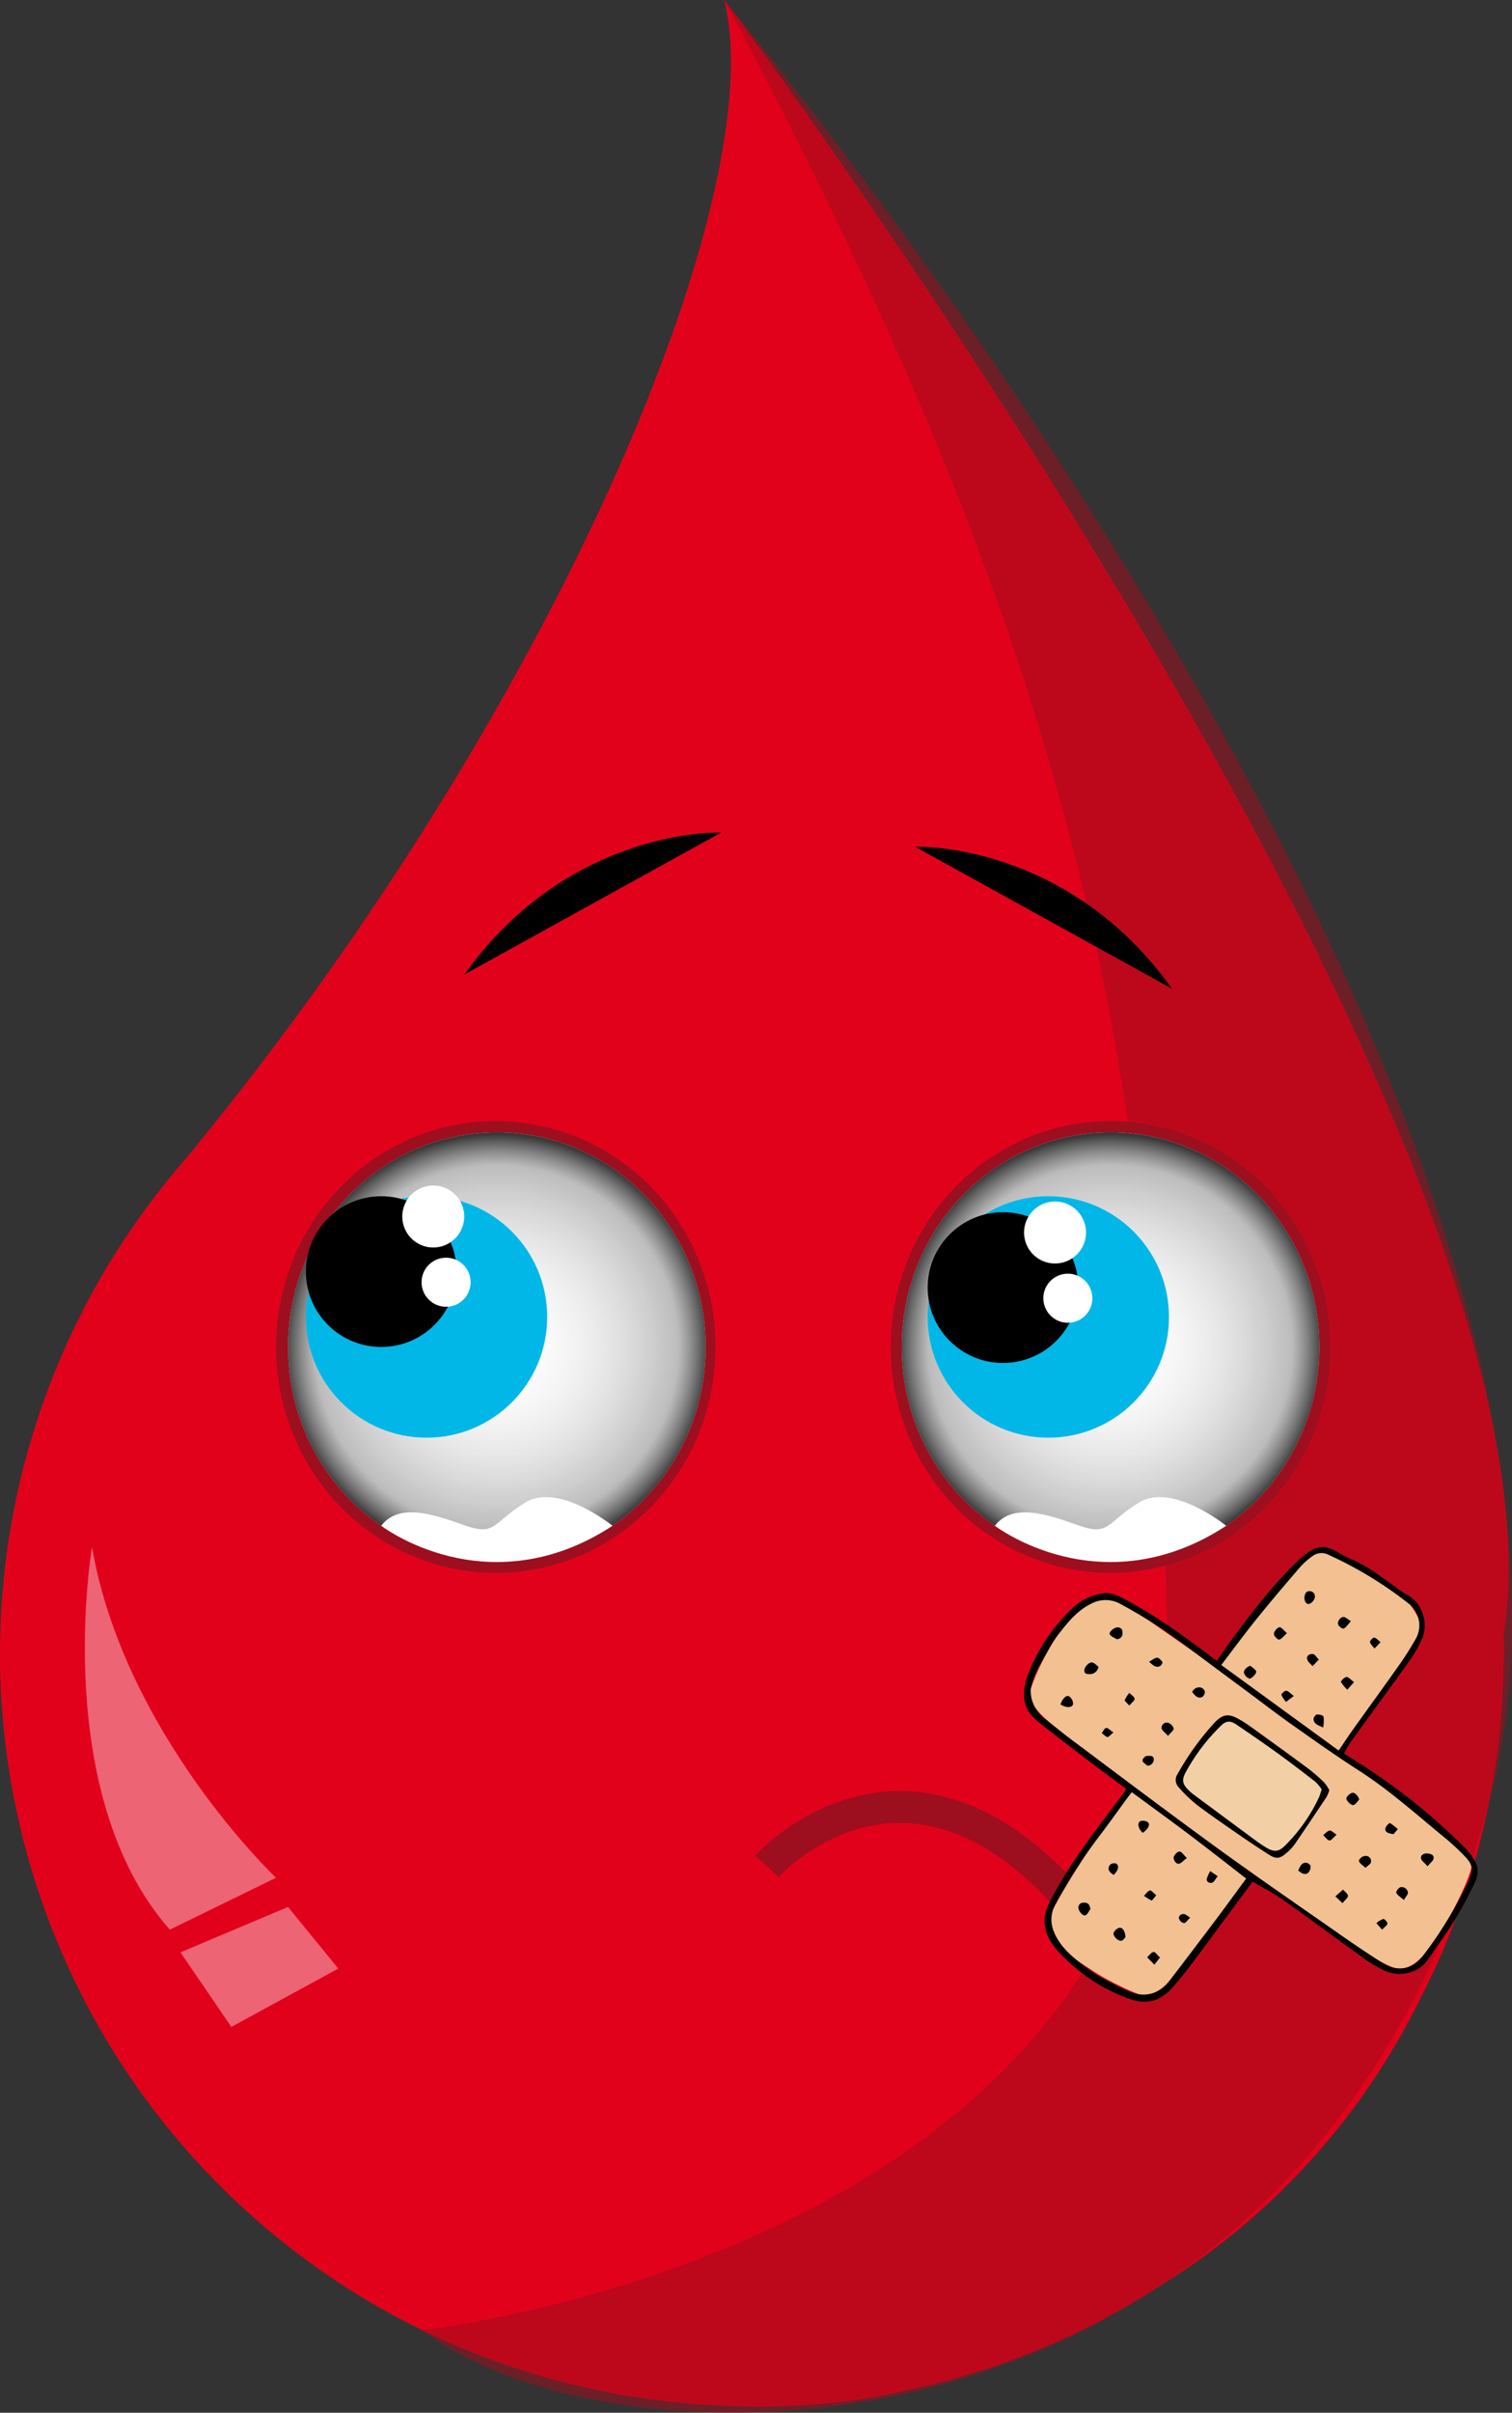 <svg xmlns="http://www.w3.org/2000/svg" xmlns:xlink="http://www.w3.org/1999/xlink" width="379.749" height="605.567" viewBox="0 0 379.749 605.567">
  <rect x="0" y="0" width="379.749" height="605.567" fill="#333333" stroke="none"/>
  <defs>
    <radialGradient id="radial-gradient" cx="0.5" cy="0.5" r="0.493" gradientTransform="translate(-0.014) scale(1.027 1)" gradientUnits="objectBoundingBox">
      <stop offset="0" stop-color="#fff" stop-opacity="0"/>
      <stop offset="0.855" stop-color="#6b6b6b" stop-opacity="0.451"/>
      <stop offset="1" stop-opacity="0.78"/>
    </radialGradient>
  </defs>
  <g id="Group_1782" data-name="Group 1782" transform="translate(-1169.25 -151.5)">
    <g id="Group_1779" data-name="Group 1779" transform="translate(1169.25 151.5)">
      <path id="Path_6683" data-name="Path 6683" d="M1546.906,561.876c19.41-124.222-195.76-410.376-195.76-410.376,12.2,48.8-43.256,179.678-135.643,291.281h0a188.861,188.861,0,0,0-17.387,224.171c.708,1.16,1.112,1.767,1.112,1.767l.026.035a188.7,188.7,0,0,0,149.963,86.45c28.442,1.625,47.616-3.771,47.616-3.771l.124-.032a187.726,187.726,0,0,0,62.945-25.764,175.539,175.539,0,0,0,66.217-72.84,187.9,187.9,0,0,0,20.734-82.053C1547.07,565.109,1546.906,561.876,1546.906,561.876Z" transform="translate(-1169.25 -151.5)" fill="#e2011b"/>
      <ellipse id="Ellipse_41" data-name="Ellipse 41" cx="55.2" cy="56.708" rx="55.2" ry="56.708" transform="translate(223.718 281.361)" fill="#9d0f1f" style="mix-blend-mode: multiply;isolation: isolate"/>
      <ellipse id="Ellipse_42" data-name="Ellipse 42" cx="55.2" cy="56.708" rx="55.2" ry="56.708" transform="translate(69.328 281.361)" fill="#9d0f1f" style="mix-blend-mode: multiply;isolation: isolate"/>
      <path id="Path_6684" data-name="Path 6684" d="M1364.607,151.5S1602.752,435.346,1556.5,604.743,1339.286,774.98,1288.686,736.309c0,0,190.6-20.737,187.324-170.076S1453.406,317.84,1364.607,151.5Z" transform="translate(-1182.711 -151.5)" fill="#9d0f1f" opacity="0.54"/>
      <ellipse id="Ellipse_43" data-name="Ellipse 43" cx="52.445" cy="53.879" rx="52.445" ry="53.879" transform="translate(72.345 284.19)" fill="#fff"/>
      <ellipse id="Ellipse_44" data-name="Ellipse 44" cx="52.445" cy="53.879" rx="52.445" ry="53.879" transform="translate(72.345 284.19)" fill="url(#radial-gradient)"/>
      <ellipse id="Ellipse_45" data-name="Ellipse 45" cx="52.445" cy="53.879" rx="52.445" ry="53.879" transform="translate(226.473 284.19)" fill="#fff"/>
      <ellipse id="Ellipse_46" data-name="Ellipse 46" cx="52.445" cy="53.879" rx="52.445" ry="53.879" transform="translate(226.473 284.19)" fill="url(#radial-gradient)"/>
      <circle id="Ellipse_47" data-name="Ellipse 47" cx="30.303" cy="30.303" r="30.303" transform="translate(232.989 300.23)" fill="#00b7e7"/>
      <circle id="Ellipse_48" data-name="Ellipse 48" cx="30.303" cy="30.303" r="30.303" transform="translate(76.825 300.23)" fill="#00b7e7"/>
      <g id="Group_1777" data-name="Group 1777" transform="translate(76.825 297.542)">
        <circle id="Ellipse_49" data-name="Ellipse 49" cx="18.919" cy="18.919" r="18.919" transform="translate(0 2.689)"/>
        <circle id="Ellipse_50" data-name="Ellipse 50" cx="7.782" cy="7.782" r="7.782" transform="translate(24.207)" fill="#fff"/>
        <circle id="Ellipse_51" data-name="Ellipse 51" cx="6.161" cy="6.161" r="6.161" transform="translate(29.051 18.117)" fill="#fff"/>
      </g>
      <g id="Group_1778" data-name="Group 1778" transform="translate(232.989 301.556)">
        <circle id="Ellipse_52" data-name="Ellipse 52" cx="18.919" cy="18.919" r="18.919" transform="translate(0 2.689)"/>
        <circle id="Ellipse_53" data-name="Ellipse 53" cx="7.782" cy="7.782" r="7.782" transform="translate(24.207)" fill="#fff"/>
        <circle id="Ellipse_54" data-name="Ellipse 54" cx="6.161" cy="6.161" r="6.161" transform="translate(29.051 18.117)" fill="#fff"/>
      </g>
      <path id="Path_6685" data-name="Path 6685" d="M1428.272,391.012s38-1.487,64.56,35.654" transform="translate(-1198.442 -178.492)"/>
      <path id="Path_6686" data-name="Path 6686" d="M1365.217,386.988s-38-1.487-64.561,35.653" transform="translate(-1184.06 -178.039)"/>
      <path id="Path_6687" data-name="Path 6687" d="M1386.349,677.515s33.622-37.532,74.4,6.623" transform="translate(-1193.717 -209.106)" fill="none" stroke="#9d0f1f" stroke-miterlimit="10" stroke-width="8"/>
      <path id="Path_6688" data-name="Path 6688" d="M1195.064,589.1s-10.58,61.851,19.532,96.031l26.688-13.021S1203.2,636.1,1195.064,589.1Z" transform="translate(-1171.956 -200.818)" fill="#fff" opacity="0.39"/>
      <path id="Path_6689" data-name="Path 6689" d="M1220.323,702.3l27.027-11.394,12.614,15.463-26.856,14.649Z" transform="translate(-1175.006 -212.292)" fill="#fff" opacity="0.39"/>
      <path id="Path_6690" data-name="Path 6690" d="M1277.155,582.162s26.654,20.492,58.086,0c0,0-13.531-10.93-21.873-5.844s-7.325,8.546-15.361,5.7S1281.633,576.408,1277.155,582.162Z" transform="translate(-1181.411 -199.226)" fill="#fff"/>
      <path id="Path_6691" data-name="Path 6691" d="M1450.863,582.162s26.654,20.492,58.086,0c0,0-13.531-10.93-21.873-5.844s-7.325,8.546-15.361,5.7S1455.341,576.408,1450.863,582.162Z" transform="translate(-1200.988 -199.226)" fill="#fff"/>
    </g>
    <g id="Group_1781" data-name="Group 1781" transform="translate(1426.446 539.784)">
      <path id="Path_6692" data-name="Path 6692" d="M1461.444,629.562s-1.177-.567-.476-3.176,9.145-24.194,21.443-23l74.641,52.1s14.9,12.9,14.672,15.2-4.1,10.764-6.748,14.708-6.51,11.908-12.207,11.029-41.85-27.209-41.85-27.209l-37.981-28.858S1461.922,632.737,1461.444,629.562Z" transform="translate(-1459.298 -590.706)" fill="#f3c091"/>
      <path id="Path_6693" data-name="Path 6693" d="M1531.976,590.337s.559-1.2,3.129-.484,25.908,9.935,24.734,22.414l-53.409,75.085s-12.718,15.124-14.981,14.888-10.609-4.163-14.5-6.847-11.736-6.606-10.87-12.387,26.817-42.467,26.817-42.467L1521.343,602S1528.847,590.821,1531.976,590.337Z" transform="translate(-1459.892 -589.161)" fill="#f3c091"/>
      <rect id="Rectangle_208" data-name="Rectangle 208" width="21.402" height="32.953" rx="3.413" transform="matrix(0.6, -0.8, 0.8, 0.6, 37.583, 58.287)" fill="#f2cfa5"/>
      <g id="Group_1780" data-name="Group 1780" transform="translate(0 0)">
        <path id="Path_6694" data-name="Path 6694" d="M1516.519,673.09c-5.231,7.059-10.4,14.067-15.609,21.041-1.367,1.83-2.831,3.594-4.327,5.32-3.208,3.7-6.664,4.628-11.263,2.959a44.158,44.158,0,0,1-17.568-11.766c-2.3-2.5-3.963-5.619-3.363-9.286a12.494,12.494,0,0,1,1.392-3.589c4.688-9.046,10.879-17.078,17.023-25.141.575-.755,1.126-1.527,1.679-2.3a3.934,3.934,0,0,0,.263-.556c-2.776-2.058-5.561-4.077-8.3-6.16-4.461-3.395-8.918-6.8-13.325-10.264-2.154-1.7-3.908-3.793-4-6.668a13.9,13.9,0,0,1,.738-4.929,45.043,45.043,0,0,1,11.433-17.334,13.85,13.85,0,0,1,7.427-3.664c2.066-.358,3.879.492,5.661,1.423,7.872,4.112,14.984,9.362,22.052,14.68.338.255.688.5,1.108.8,1.178-1.688,2.276-3.334,3.448-4.924,5.3-7.192,10.712-14.293,17.208-20.481a18.02,18.02,0,0,1,1.482-1.252c3.136-2.4,5.095-2.488,8.522-.452a21.5,21.5,0,0,0,2.745,1.438c4.358,1.8,8.024,4.683,11.8,7.393a18.339,18.339,0,0,0,2.465,1.657c4.062,2,5.5,7.374,3.846,11.175a32.375,32.375,0,0,1-3.382,5.779c-4.755,6.667-9.618,13.257-14.411,19.9-.651.9-1.133,1.922-1.781,3.037,1.281.807,2.515,1.564,3.731,2.35a156.316,156.316,0,0,1,26.707,21.382,14.6,14.6,0,0,1,1.093,1.278c2.6,3.341,2.586,5.091.6,8.851a90.933,90.933,0,0,1-7.236,12.365c-1.47,1.963-2.76,4.061-4.24,6.016-2.208,2.916-6.831,3.949-10.612,2.208a35.654,35.654,0,0,1-5.71-3.508c-6.588-4.717-13.081-9.568-19.7-14.239C1521.7,675.918,1519.026,674.571,1516.519,673.09Zm-55.735-48.308a8.792,8.792,0,0,0,3.618,7.439c2.319,1.86,4.625,3.743,7.007,5.52,12.026,8.975,24,18.026,36.138,26.842,10.254,7.444,20.7,14.618,31.092,21.874,3.462,2.418,6.968,4.781,10.531,7.05,3.023,1.925,7.113,2.277,10.217-1.934a99.434,99.434,0,0,0,11.267-18.512c1.287-2.9,1.324-4.084-.894-6.4a61.123,61.123,0,0,0-5.33-4.891c-6.957-5.72-13.673-11.737-21.3-16.624-5.658-3.626-11.141-7.53-16.639-11.4-3.539-2.49-6.967-5.138-10.442-7.719-5.052-3.754-10.121-7.485-15.146-11.275a130.989,130.989,0,0,0-17.456-11.294,7.6,7.6,0,0,0-7.392-.174c-3.989,1.948-6.44,5.338-9.026,8.649a20.854,20.854,0,0,0-1.677,2.749c-1.173,2.107-2.421,4.182-3.43,6.365A23.1,23.1,0,0,0,1460.784,624.782Zm54.122,47.528c-4.806-3.714-9.505-7.415-14.279-11.017s-9.6-7.086-14.452-10.66c-.448.569-.722.9-.974,1.24-2.24,3.059-4.435,6.154-6.722,9.177a131.364,131.364,0,0,0-11.325,17.425,7.84,7.84,0,0,0-.74,6.666c1.584,4.443,5.23,7.139,8.784,9.861a28.671,28.671,0,0,0,3.713,2.327,65.728,65.728,0,0,0,6.321,3.232c4.335,1.792,7.811.794,10.64-2.9q5.816-7.592,11.568-15.235C1510,679.023,1512.5,675.571,1514.906,672.31Zm23.225-32.144c1.342-1.964,2.477-3.691,3.678-5.372,3.883-5.437,7.821-10.834,11.671-16.293,1.413-2,2.72-4.094,3.933-6.225a6.881,6.881,0,0,0-1.965-9.183A97.22,97.22,0,0,0,1535.6,591.06a3.744,3.744,0,0,0-4.032.31,18.99,18.99,0,0,0-3.005,2.631c-3.683,4.282-7.354,8.578-10.9,12.972-3.052,3.781-5.931,7.7-9.018,11.733Z" transform="translate(-1459.114 -589.102)"/>
        <path id="Path_6695" data-name="Path 6695" d="M1540.617,655.5a9.42,9.42,0,0,1-.656,1.649c-2.7,4.047-5.4,8.094-8.163,12.094a12.134,12.134,0,0,1-2.171,2.206c-1.421,1.215-2.4,1.327-3.995.323-2.478-1.561-4.92-3.185-7.33-4.85-3.687-2.548-7.395-5.073-10.971-7.77a37.7,37.7,0,0,1-4.534-4.379,2.643,2.643,0,0,1-.265-3.363,67.212,67.212,0,0,1,9.366-12.966c1.983-2.025,3.421-2.224,5.893-.85a32.15,32.15,0,0,1,3.156,2.015c4.755,3.425,9.512,6.849,14.219,10.339a43.955,43.955,0,0,1,4.193,3.635A9.668,9.668,0,0,1,1540.617,655.5Zm-1.9-.181a10.338,10.338,0,0,0-1.529-1.88c-3.119-2.433-6.26-4.842-9.466-7.16-3.422-2.474-6.9-4.869-10.4-7.233-1.581-1.068-2.624-1.027-3.946.3a48.458,48.458,0,0,0-8.86,11.719c-1.026,1.972-.761,2.944.838,4.488a10.087,10.087,0,0,0,.961.867q7.89,5.852,15.793,11.687c.832.613,1.688,1.2,2.572,1.736,2.082,1.255,3.256,1.173,4.957-.57a42.28,42.28,0,0,0,8.411-12.024C1538.289,656.707,1538.439,656.119,1538.714,655.319Z" transform="translate(-1463.954 -594.468)"/>
        <path id="Path_6696" data-name="Path 6696" d="M1479.734,622.824a2.178,2.178,0,0,1-2.2,1.854c-.627-.019-1.351.005-1.356-.941,0-.851,1.2-2.165,2-1.985C1478.749,621.878,1479.219,622.45,1479.734,622.824Z" transform="translate(-1461.037 -592.78)"/>
        <path id="Path_6697" data-name="Path 6697" d="M1485.19,614.829c-.626-.406-1.493-.677-1.81-1.253-.327-.592,1.152-1.816,2.005-1.768.946.052,1.216.661,1.194,1.5C1486.558,614.119,1486.207,614.608,1485.19,614.829Z" transform="translate(-1461.844 -591.661)"/>
        <path id="Path_6698" data-name="Path 6698" d="M1499.659,642.095c-.748-.855-1.549-1.358-1.623-1.951a1.314,1.314,0,0,1,1.635-1.351,2.231,2.231,0,0,1,1.414,1.455C1501.168,640.655,1500.349,641.248,1499.659,642.095Z" transform="translate(-1463.5 -594.699)"/>
        <path id="Path_6699" data-name="Path 6699" d="M1553.578,660.312c-.457.474-.835,1.137-1.393,1.371-.578.243-2.057-1.252-1.8-1.8a2.469,2.469,0,0,1,1.385-1.246C1552.45,658.443,1553.358,659.434,1553.578,660.312Z" transform="translate(-1469.397 -596.935)"/>
        <path id="Path_6700" data-name="Path 6700" d="M1536.714,680.353c.48-.99.817-2.039,2.057-1.956.391.027,1.046.55,1.056.862a2.255,2.255,0,0,1-.605,1.668C1538.351,681.608,1537.542,681.016,1536.714,680.353Z" transform="translate(-1467.86 -599.165)"/>
        <path id="Path_6701" data-name="Path 6701" d="M1573.12,678.979c-.762-.878-1.567-1.388-1.644-1.991-.112-.874.746-1.28,1.6-1.219.788.056,1.7.324,1.566,1.276C1574.559,677.623,1573.838,678.109,1573.12,678.979Z" transform="translate(-1471.776 -598.869)"/>
        <path id="Path_6702" data-name="Path 6702" d="M1549.03,689.4l-1.789-1.7,1.923-1.7c.444.518,1.192,1.01,1.238,1.561C1550.442,688.029,1549.683,688.571,1549.03,689.4Z" transform="translate(-1469.046 -600.022)"/>
        <path id="Path_6703" data-name="Path 6703" d="M1563.44,669.949c-1.232-.185-2.162-.394-2.068-1.419a2.465,2.465,0,0,1,1.146-1.374,11.988,11.988,0,0,1,1.983,1.56Z" transform="translate(-1470.638 -597.898)"/>
        <path id="Path_6704" data-name="Path 6704" d="M1469.42,633.351c.538-1.557,1.553-2.489,2.248-1.972a2.36,2.36,0,0,1,.925,1.839C1472.4,634.239,1470.913,634.27,1469.42,633.351Z" transform="translate(-1460.276 -593.851)"/>
        <path id="Path_6705" data-name="Path 6705" d="M1566.388,688.527c-.886-.781-1.613-1.186-1.915-1.8-.127-.258.56-1.258,1.028-1.394a1.552,1.552,0,0,1,1.9,1.414C1567.334,687.247,1566.882,687.695,1566.388,688.527Z" transform="translate(-1470.987 -599.942)"/>
        <path id="Path_6706" data-name="Path 6706" d="M1506.707,629.983a1.858,1.858,0,0,1,2.4-1.065,1.416,1.416,0,0,1,.8,1.051,1.7,1.7,0,0,1-.776,1.3C1507.979,631.65,1507.373,630.732,1506.707,629.983Z" transform="translate(-1464.478 -593.574)"/>
        <path id="Path_6707" data-name="Path 6707" d="M1555.567,679.465c-.688-.644-1.359-1.014-1.6-1.571-.256-.582.852-1.473,1.669-1.43a1.3,1.3,0,0,1,1.293,1.586C1556.858,678.5,1556.179,678.857,1555.567,679.465Z" transform="translate(-1469.8 -598.947)"/>
        <path id="Path_6708" data-name="Path 6708" d="M1547.147,670.326c-.787.683-1.351,1.522-1.777,1.456-.584-.089-1.061-.865-1.585-1.347.535-.406,1.027-1.023,1.62-1.146C1545.8,669.207,1546.348,669.822,1547.147,670.326Z" transform="translate(-1468.657 -598.138)"/>
        <path id="Path_6709" data-name="Path 6709" d="M1493.854,650.626c-.438-.409-1.134-.768-1.227-1.245-.067-.343.684-1.2,1.047-1.192.631.023,1.8-.28,1.8.87A1.57,1.57,0,0,1,1493.854,650.626Z" transform="translate(-1462.891 -595.759)"/>
        <path id="Path_6710" data-name="Path 6710" d="M1494.52,621.407c.782-.42,1.377-.969,2-1,.444-.019.986.608,1.333,1.061.1.133-.221.815-.5.98C1496.338,623.037,1495.584,622.445,1494.52,621.407Z" transform="translate(-1463.104 -592.631)"/>
        <path id="Path_6711" data-name="Path 6711" d="M1488.76,633.536c-.575-.679-1.215-1.158-1.135-1.392a8.008,8.008,0,0,1,1.142-1.778c.476.481,1.244.912,1.334,1.457C1490.17,632.236,1489.377,632.793,1488.76,633.536Z" transform="translate(-1462.327 -593.752)"/>
        <path id="Path_6712" data-name="Path 6712" d="M1560.292,696.983l-1.442-1.616a5.5,5.5,0,0,1,1.718-1.068c.288-.057,1.071.768,1.042,1.149C1561.576,695.9,1560.911,696.308,1560.292,696.983Z" transform="translate(-1470.355 -600.958)"/>
        <path id="Path_6713" data-name="Path 6713" d="M1484.036,641.406c-.749.605-1.2,1.217-1.488,1.149-.533-.125-.973-.65-1.451-1.008.371-.454.709-1.233,1.121-1.275C1482.678,640.226,1483.205,640.85,1484.036,641.406Z" transform="translate(-1461.592 -594.869)"/>
        <path id="Path_6714" data-name="Path 6714" d="M1487.423,699.186c-.172.161-.522.758-.98.86-.8.178-2.2-1.157-1.986-1.952a2.225,2.225,0,0,1,1.39-1.272C1486.652,696.6,1487.408,697.645,1487.423,699.186Z" transform="translate(-1461.968 -601.239)"/>
        <path id="Path_6715" data-name="Path 6715" d="M1477.518,691.316c-.418.543-.736,1.37-1.278,1.558-.69.24-1.846-1.239-1.747-2.044.112-.916.745-1.185,1.568-1.143C1476.968,689.732,1477.307,690.148,1477.518,691.316Z" transform="translate(-1460.847 -600.438)"/>
        <path id="Path_6716" data-name="Path 6716" d="M1497.177,705.035l-1.411,1.788-1.808-1.852c.533-.484,1.013-1.232,1.618-1.352C1495.953,703.544,1496.518,704.42,1497.177,705.035Z" transform="translate(-1463.041 -602.008)"/>
        <path id="Path_6717" data-name="Path 6717" d="M1504.762,676.857c-.872.668-1.361,1.3-1.962,1.437-.719.161-1.591-1.053-1.271-1.831.226-.55.984-1.285,1.43-1.236C1503.5,675.285,1503.959,676.082,1504.762,676.857Z" transform="translate(-1463.887 -598.808)"/>
        <path id="Path_6718" data-name="Path 6718" d="M1492.586,669.547c-1.078-.913-1.471-2.383-.671-2.9a2.091,2.091,0,0,1,1.888.213C1494.547,667.4,1494.01,668.532,1492.586,669.547Z" transform="translate(-1462.763 -597.825)"/>
        <path id="Path_6719" data-name="Path 6719" d="M1513.59,682.057c-.648.776-.971,1.526-1.446,1.64-.58.138-1.491-.138-1.266-1.124a9,9,0,0,1,.834-1.8Z" transform="translate(-1464.944 -599.434)"/>
        <path id="Path_6720" data-name="Path 6720" d="M1484.336,681.462c-1.307-.753-1.673-1.665-.908-2.548a1.551,1.551,0,0,1,1.46-.308C1485.784,679.136,1485.547,680.22,1484.336,681.462Z" transform="translate(-1461.81 -599.18)"/>
        <path id="Path_6721" data-name="Path 6721" d="M1496.159,687.453c-.571.635-1.036,1.358-1.2,1.3a10.587,10.587,0,0,1-1.891-1.174c.485-.473.908-1.18,1.479-1.333C1494.9,686.151,1495.476,686.91,1496.159,687.453Z" transform="translate(-1462.941 -600.049)"/>
        <path id="Path_6722" data-name="Path 6722" d="M1505.777,693.821c-.694.657-1.108,1.359-1.539,1.37a1.7,1.7,0,0,1-1.25-1.069c-.176-.792.489-1.28,1.263-1.2C1504.679,692.965,1505.071,693.386,1505.777,693.821Z" transform="translate(-1464.056 -600.802)"/>
        <path id="Path_6723" data-name="Path 6723" d="M1522.98,622.685c.494.445,1.153.807,1.435,1.359.256.5-1.26,2.078-1.778,1.846a2.452,2.452,0,0,1-1.254-1.355C1521.178,623.821,1522.1,622.916,1522.98,622.685Z" transform="translate(-1466.129 -592.887)"/>
        <path id="Path_6724" data-name="Path 6724" d="M1552.111,627.149l-1.695,1.894a9.721,9.721,0,0,1-1.6-1.947c-.086-.177.864-1.193,1.389-1.239C1550.7,625.814,1551.264,626.536,1552.111,627.149Z" transform="translate(-1469.223 -593.244)"/>
        <path id="Path_6725" data-name="Path 6725" d="M1538.451,603.219c.145-.79.284-1.689,1.371-1.635a1.3,1.3,0,0,1,1.254,1.606,2.344,2.344,0,0,1-1.325,1.569C1538.829,604.965,1538.528,604.081,1538.451,603.219Z" transform="translate(-1468.056 -590.508)"/>
        <path id="Path_6726" data-name="Path 6726" d="M1543.48,639.727c-1.444-.593-2.414-.992-2.411-2.179,0-.382.525-1.058.847-1.081.563-.04,1.563.21,1.652.537A9.362,9.362,0,0,1,1543.48,639.727Z" transform="translate(-1468.351 -594.44)"/>
        <path id="Path_6727" data-name="Path 6727" d="M1533.1,613.276c-.8.723-1.279,1.426-1.913,1.618-.31.093-1.12-.683-1.321-1.212-.253-.665.974-2.089,1.547-1.875C1531.95,612.007,1532.345,612.589,1533.1,613.276Z" transform="translate(-1467.084 -591.658)"/>
        <path id="Path_6728" data-name="Path 6728" d="M1551.217,609.957c-.791.85-1.209,1.574-1.827,1.843-.28.122-1.254-.577-1.383-1.048-.244-.893.7-1.991,1.474-1.858C1549.982,608.98,1550.418,609.447,1551.217,609.957Z" transform="translate(-1469.128 -591.331)"/>
        <path id="Path_6729" data-name="Path 6729" d="M1542.18,620.771,1540.6,622.4c-.474-.58-1.214-1.1-1.358-1.754-.209-.948.714-1.4,1.481-1.287C1541.186,619.43,1541.56,620.142,1542.18,620.771Z" transform="translate(-1468.141 -592.511)"/>
        <path id="Path_6730" data-name="Path 6730" d="M1535.083,631.072l-1.955,1.467a6.221,6.221,0,0,1-1.166-1.749c-.067-.246.838-1.091,1.215-1.04C1533.749,629.829,1534.245,630.451,1535.083,631.072Z" transform="translate(-1467.324 -593.683)"/>
        <path id="Path_6731" data-name="Path 6731" d="M1559.694,615.866l-1.524,1.584c-.4-.529-1-1.013-1.135-1.6-.07-.307.673-1.128,1.047-1.126C1558.543,614.723,1559,615.338,1559.694,615.866Z" transform="translate(-1470.15 -591.989)"/>
      </g>
    </g>
  </g>
</svg>
